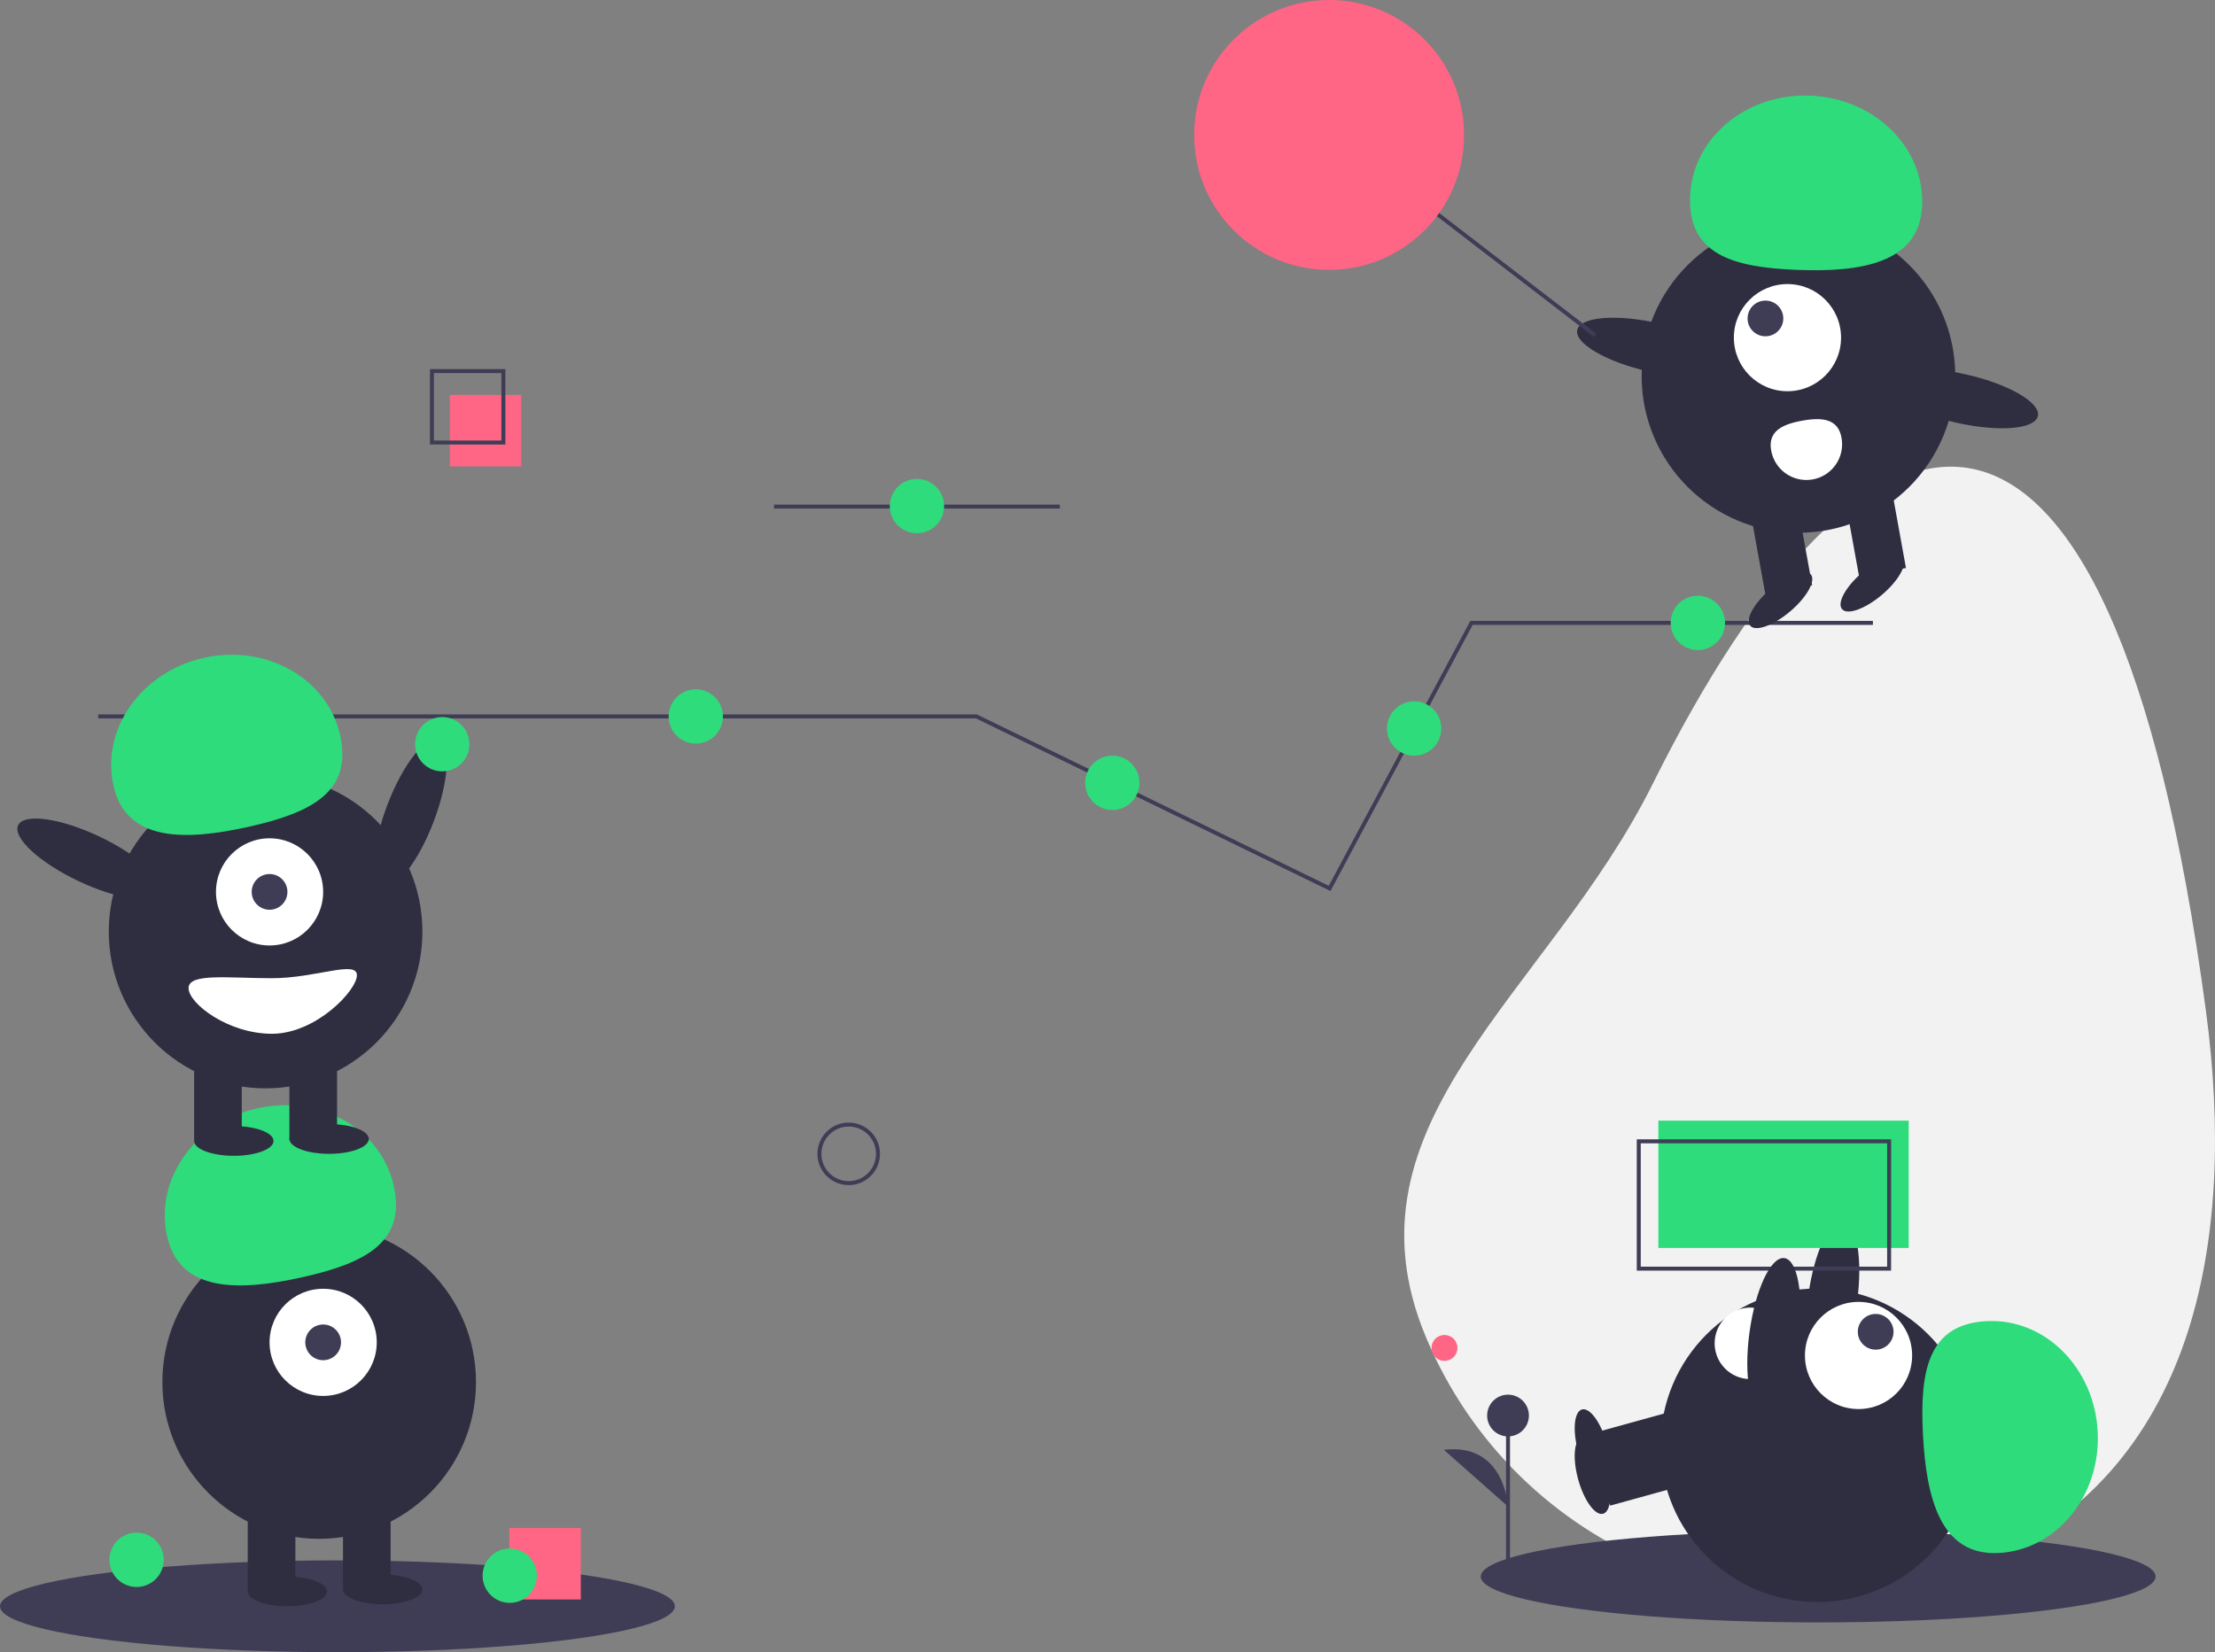 <svg id="b32a285a-6b04-4396-8e15-f52ff515c3cb" data-name="Layer 1" xmlns="http://www.w3.org/2000/svg" width="1115.914" height="832.564" viewBox="0 0 1115.914 832.564"><rect x="0" y="0" width="1115.914" height="832.564" fill="#808080" stroke="none"/><title>good team</title><line x1="389.957" y1="255.282" x2="533.957" y2="255.282" fill="none" stroke="#3f3d56" stroke-miterlimit="10" stroke-width="2"/><ellipse cx="248.867" cy="443.498" rx="39.5" ry="12.4" transform="translate(-296.297 483.904) rotate(-69.082)" fill="#2f2e41"/><path d="M1153.378,543.014c15.666,116.589-5.666,233.305-114.169,278.753S805.904,816.101,760.456,707.599s61.785-173.424,114.169-278.753C981.001,214.952,1104.728,180.95,1153.378,543.014Z" transform="translate(-42.043 -33.718)" fill="#f2f2f2"/><ellipse cx="916" cy="794.436" rx="170" ry="23.127" fill="#3f3d56"/><rect x="858.752" y="753.632" width="24" height="43" transform="translate(313.594 1787.214) rotate(-105.452)" fill="#2f2e41"/><ellipse cx="844.359" cy="777.24" rx="7.5" ry="20" transform="translate(-218.606 219.344) rotate(-15.452)" fill="#2f2e41"/><ellipse cx="965.361" cy="688.069" rx="39.5" ry="12.4" transform="translate(111.823 1518.548) rotate(-82.281)" fill="#2f2e41"/><circle cx="915.585" cy="728.299" r="79" fill="#2f2e41"/><rect x="858.752" y="739.632" width="24" height="43" transform="translate(327.088 1769.483) rotate(-105.452)" fill="#2f2e41"/><ellipse cx="844.359" cy="763.24" rx="7.5" ry="20" transform="translate(-214.876 218.838) rotate(-15.452)" fill="#2f2e41"/><circle cx="936.329" cy="683.043" r="27" fill="#fff"/><circle cx="944.963" cy="671.116" r="9" fill="#3f3d56"/><path d="M1048.858,816.306c29.235-1.463,51.625-28.808,50.01-61.076s-26.623-57.241-55.858-55.778-33.822,24.412-32.207,56.681S1019.623,817.769,1048.858,816.306Z" transform="translate(-42.043 -33.718)" fill="#2edc7c"/><path d="M925.341,728.592a18,18,0,0,1-2.904-35.883c9.909-.802,12.611,7.065,13.413,16.973S935.25,727.79,925.341,728.592Z" transform="translate(-42.043 -33.718)" fill="#fff"/><polyline points="49.464 361.025 491.957 361.025 560.56 394.447 669.866 447.699 741.334 313.887 943.574 313.887" fill="none" stroke="#3f3d56" stroke-miterlimit="10" stroke-width="2"/><circle cx="222.811" cy="375.025" r="13.685" fill="#2edc7c"/><circle cx="350.541" cy="361.025" r="13.685" fill="#2edc7c"/><circle cx="560.384" cy="394.478" r="13.685" fill="#2edc7c"/><circle cx="855.379" cy="313.887" r="13.685" fill="#2edc7c"/><circle cx="712.443" cy="367.108" r="13.685" fill="#2edc7c"/><circle cx="427.576" cy="581.441" r="14.756" fill="none" stroke="#3f3d56" stroke-miterlimit="10" stroke-width="2"/><ellipse cx="170" cy="809.436" rx="170" ry="23.127" fill="#3f3d56"/><circle cx="160.805" cy="696.436" r="79" fill="#2f2e41"/><rect x="124.805" y="758.436" width="24" height="43" fill="#2f2e41"/><rect x="172.805" y="758.436" width="24" height="43" fill="#2f2e41"/><ellipse cx="144.805" cy="801.936" rx="20" ry="7.5" fill="#2f2e41"/><ellipse cx="192.805" cy="800.936" rx="20" ry="7.5" fill="#2f2e41"/><circle cx="162.805" cy="676.436" r="27" fill="#fff"/><circle cx="162.805" cy="676.436" r="9" fill="#3f3d56"/><path d="M126.215,656.687c-6.379-28.568,14.012-57.434,45.544-64.475s62.265,10.41,68.644,38.978-14.519,39.104-46.051,46.145S132.594,685.254,126.215,656.687Z" transform="translate(-42.043 -33.718)" fill="#2edc7c"/><circle cx="133.805" cy="469.436" r="79" fill="#2f2e41"/><rect x="97.805" y="531.436" width="24" height="43" fill="#2f2e41"/><rect x="145.805" y="531.436" width="24" height="43" fill="#2f2e41"/><ellipse cx="117.805" cy="574.936" rx="20" ry="7.5" fill="#2f2e41"/><ellipse cx="165.805" cy="573.936" rx="20" ry="7.5" fill="#2f2e41"/><circle cx="135.805" cy="449.436" r="27" fill="#fff"/><circle cx="135.805" cy="449.436" r="9" fill="#3f3d56"/><path d="M99.215,429.687c-6.379-28.568,14.012-57.434,45.544-64.475s62.265,10.41,68.644,38.978-14.519,39.104-46.051,46.145S105.594,458.254,99.215,429.687Z" transform="translate(-42.043 -33.718)" fill="#2edc7c"/><ellipse cx="86.867" cy="466.498" rx="12.4" ry="39.5" transform="translate(-413.895 311.359) rotate(-64.626)" fill="#2f2e41"/><path d="M137.043,531.655c0,7.732,19.909,23,42,23s42.805-21.768,42.805-29.5-20.713,1.5-42.805,1.5S137.043,523.923,137.043,531.655Z" transform="translate(-42.043 -33.718)" fill="#fff"/><rect x="835.474" y="564.71" width="126.129" height="64.161" fill="#2edc7c"/><rect x="825.603" y="575.129" width="126.129" height="64.161" fill="none" stroke="#3f3d56" stroke-miterlimit="10" stroke-width="2"/><rect x="226.603" y="199" width="36" height="36" fill="#ff6584"/><rect x="217.603" y="187" width="36" height="36" fill="none" stroke="#3f3d56" stroke-miterlimit="10" stroke-width="2"/><circle cx="906.052" cy="189.47" r="79" fill="#2f2e41"/><rect x="974.585" y="279.578" width="24" height="43" transform="matrix(-0.984, 0.178, -0.178, -0.984, 1968.981, 387.878)" fill="#2f2e41"/><rect x="927.353" y="288.128" width="24" height="43" transform="translate(1876.795 413.255) rotate(169.739)" fill="#2f2e41"/><ellipse cx="939.065" cy="336.103" rx="20" ry="7.5" transform="translate(-36.8 652.792) rotate(-40.261)" fill="#2f2e41"/><ellipse cx="985.313" cy="327.731" rx="20" ry="7.5" transform="translate(-20.433 680.698) rotate(-40.261)" fill="#2f2e41"/><circle cx="900.521" cy="170.146" r="27" fill="#fff"/><circle cx="889.424" cy="160.468" r="9" fill="#3f3d56"/><path d="M1010.415,137.245c1.188-29.247-24.019-54.019-56.301-55.331s-59.415,21.335-60.603,50.582,21.252,35.892,53.534,37.203S1009.227,166.492,1010.415,137.245Z" transform="translate(-42.043 -33.718)" fill="#2edc7c"/><ellipse cx="875.15" cy="208.796" rx="12.4" ry="39.5" transform="translate(434.061 981.455) rotate(-77.09)" fill="#2f2e41"/><ellipse cx="1030.224" cy="234.584" rx="12.4" ry="39.5" transform="translate(529.351 1152.636) rotate(-77.09)" fill="#2f2e41"/><path d="M969.793,254.321a18,18,0,1,1-35.424,6.413c-1.771-9.782,5.792-13.244,15.575-15.014S968.022,244.539,969.793,254.321Z" transform="translate(-42.043 -33.718)" fill="#fff"/><line x1="712.603" y1="99" x2="803.603" y2="169" fill="none" stroke="#3f3d56" stroke-miterlimit="10" stroke-width="2"/><circle cx="669.603" cy="68" r="68" fill="#ff6584"/><ellipse cx="935.71" cy="706.84" rx="39.5" ry="12.4" transform="translate(67.553 1505.415) rotate(-82.281)" fill="#2f2e41"/><circle cx="68.811" cy="786.025" r="13.685" fill="#2edc7c"/><rect x="256.603" y="770" width="36" height="36" fill="#ff6584"/><circle cx="256.811" cy="794.025" r="13.685" fill="#2edc7c"/><circle cx="461.957" cy="255.025" r="13.685" fill="#2edc7c"/><circle cx="727.721" cy="679.252" r="6.535" fill="#ff6584"/><line x1="759.739" y1="787.725" x2="759.739" y2="713.313" fill="#3f3d56" stroke="#3f3d56" stroke-miterlimit="10" stroke-width="2"/><circle cx="759.739" cy="713.313" r="10.523" fill="#3f3d56"/><path d="M801.782,792.893s-1.503-32.332-32.32-28.574" transform="translate(-42.043 -33.718)" fill="#3f3d56"/></svg>